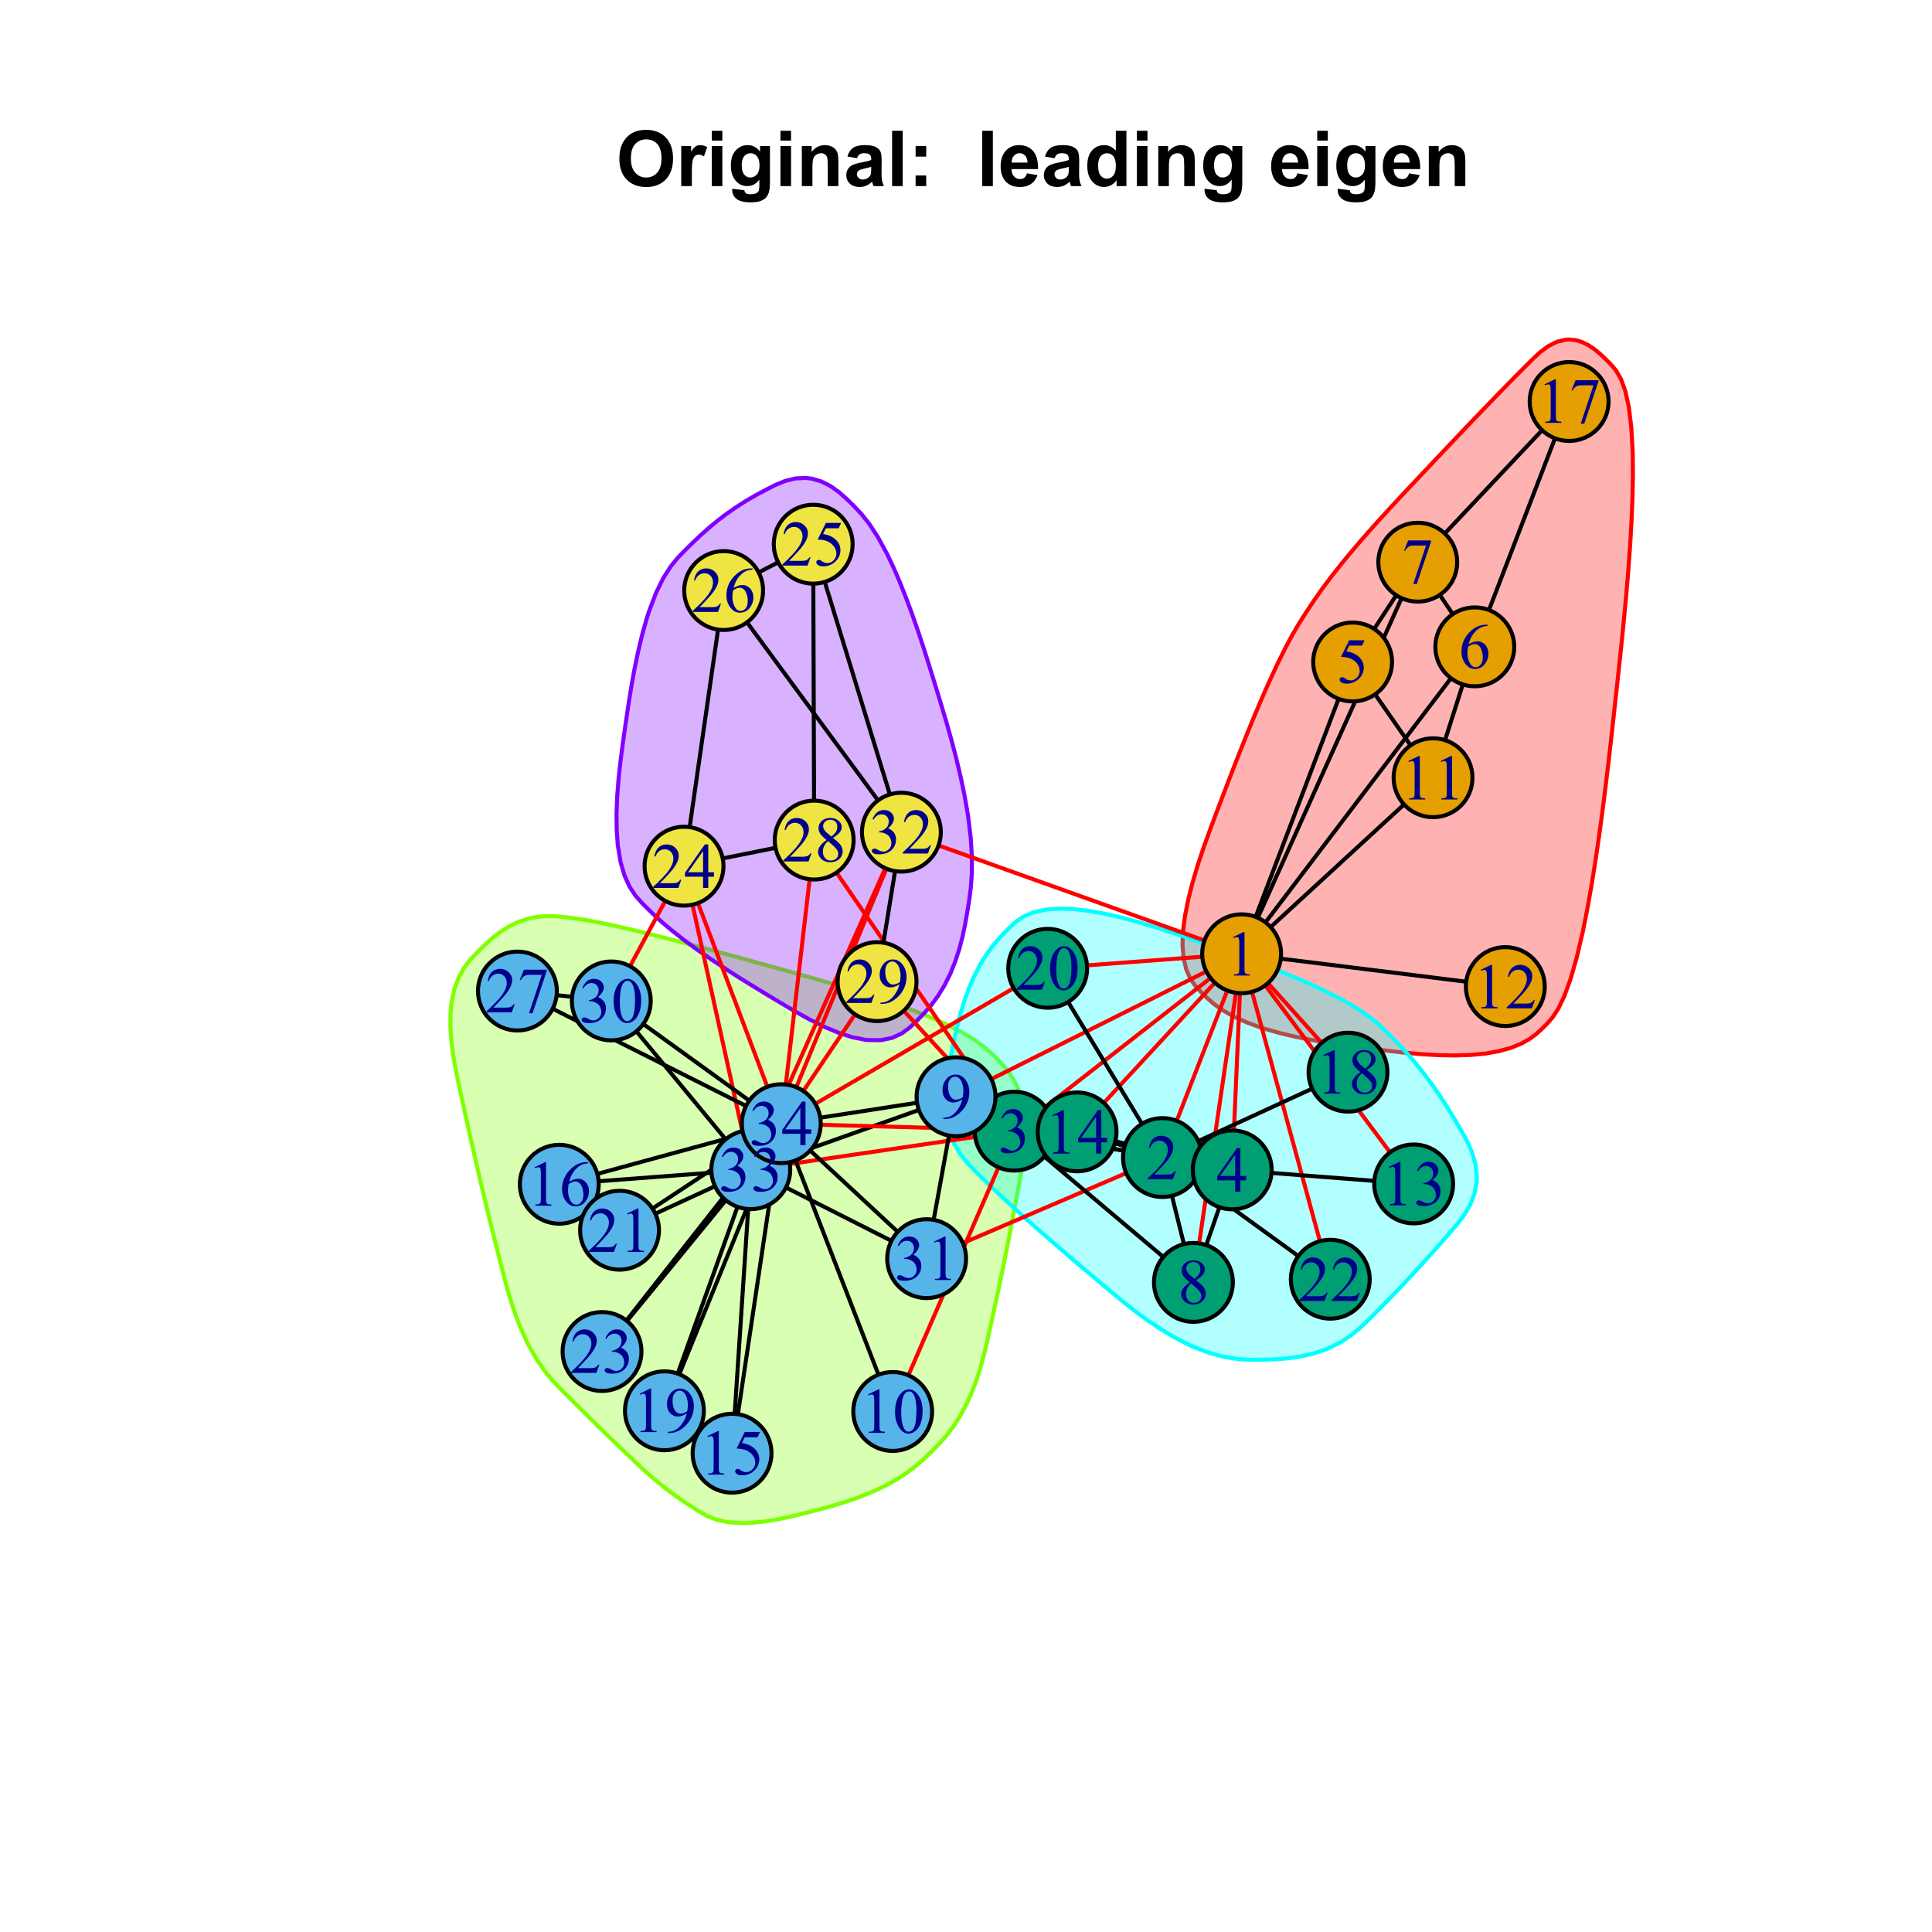 <?xml version="1.0" encoding="UTF-8"?>
<svg xmlns="http://www.w3.org/2000/svg" xmlns:xlink="http://www.w3.org/1999/xlink" width="360pt" height="360pt" viewBox="0 0 360 360" version="1.1">
<defs>
<g>
<symbol overflow="visible" id="glyph0-0">
<path style="stroke:none;" d="M 1.801 0 L 1.801 -9 L 9 -9 L 9 0 Z M 2.023 -0.227 L 8.773 -0.227 L 8.773 -8.773 L 2.023 -8.773 Z M 2.023 -0.227 "/>
</symbol>
<symbol overflow="visible" id="glyph0-1">
<path style="stroke:none;" d="M 0.625 -5.09 C 0.621 -6.137 0.777 -7.02 1.098 -7.734 C 1.328 -8.258 1.648 -8.727 2.055 -9.148 C 2.457 -9.562 2.902 -9.871 3.391 -10.074 C 4.027 -10.344 4.766 -10.48 5.609 -10.484 C 7.125 -10.48 8.344 -10.012 9.258 -9.07 C 10.168 -8.125 10.621 -6.812 10.625 -5.141 C 10.621 -3.473 10.168 -2.172 9.266 -1.234 C 8.359 -0.293 7.152 0.176 5.641 0.176 C 4.105 0.176 2.887 -0.289 1.98 -1.227 C 1.074 -2.156 0.621 -3.445 0.625 -5.09 Z M 2.77 -5.16 C 2.766 -3.992 3.035 -3.105 3.578 -2.504 C 4.113 -1.898 4.797 -1.598 5.633 -1.602 C 6.457 -1.598 7.137 -1.898 7.672 -2.496 C 8.203 -3.094 8.473 -3.988 8.473 -5.188 C 8.473 -6.367 8.211 -7.25 7.695 -7.832 C 7.172 -8.41 6.484 -8.699 5.633 -8.703 C 4.77 -8.699 4.078 -8.406 3.555 -7.82 C 3.027 -7.23 2.766 -6.344 2.77 -5.16 Z M 2.77 -5.16 "/>
</symbol>
<symbol overflow="visible" id="glyph0-2">
<path style="stroke:none;" d="M 2.926 0 L 0.949 0 L 0.949 -7.469 L 2.785 -7.469 L 2.785 -6.406 C 3.094 -6.902 3.375 -7.234 3.629 -7.395 C 3.879 -7.555 4.164 -7.633 4.484 -7.637 C 4.93 -7.633 5.363 -7.508 5.785 -7.262 L 5.176 -5.539 C 4.84 -5.75 4.531 -5.859 4.246 -5.863 C 3.969 -5.859 3.734 -5.781 3.543 -5.633 C 3.348 -5.477 3.195 -5.203 3.09 -4.809 C 2.977 -4.406 2.922 -3.57 2.926 -2.305 Z M 2.926 0 "/>
</symbol>
<symbol overflow="visible" id="glyph0-3">
<path style="stroke:none;" d="M 1.035 -8.48 L 1.035 -10.309 L 3.008 -10.309 L 3.008 -8.48 Z M 1.035 0 L 1.035 -7.469 L 3.008 -7.469 L 3.008 0 Z M 1.035 0 "/>
</symbol>
<symbol overflow="visible" id="glyph0-4">
<path style="stroke:none;" d="M 0.852 0.492 L 3.109 0.766 C 3.145 1.027 3.23 1.207 3.367 1.309 C 3.551 1.445 3.848 1.516 4.254 1.52 C 4.77 1.516 5.156 1.438 5.414 1.285 C 5.586 1.18 5.715 1.016 5.809 0.789 C 5.863 0.621 5.895 0.32 5.898 -0.121 L 5.898 -1.211 C 5.305 -0.402 4.559 0 3.664 0 C 2.656 0 1.863 -0.422 1.281 -1.273 C 0.816 -1.938 0.586 -2.773 0.59 -3.777 C 0.586 -5.023 0.887 -5.98 1.492 -6.645 C 2.094 -7.305 2.844 -7.633 3.742 -7.637 C 4.66 -7.633 5.422 -7.227 6.027 -6.418 L 6.027 -7.469 L 7.875 -7.469 L 7.875 -0.766 C 7.875 0.113 7.801 0.77 7.656 1.207 C 7.508 1.645 7.305 1.984 7.043 2.234 C 6.781 2.48 6.43 2.676 5.992 2.82 C 5.551 2.957 4.996 3.027 4.332 3.031 C 3.062 3.027 2.164 2.812 1.637 2.379 C 1.105 1.945 0.844 1.395 0.844 0.73 C 0.844 0.664 0.844 0.586 0.852 0.492 Z M 2.617 -3.887 C 2.613 -3.09 2.766 -2.512 3.074 -2.148 C 3.379 -1.777 3.758 -1.594 4.211 -1.598 C 4.691 -1.594 5.098 -1.781 5.434 -2.16 C 5.762 -2.535 5.93 -3.094 5.934 -3.84 C 5.93 -4.609 5.77 -5.184 5.453 -5.562 C 5.133 -5.934 4.73 -6.121 4.246 -6.125 C 3.77 -6.121 3.379 -5.938 3.074 -5.57 C 2.766 -5.199 2.613 -4.637 2.617 -3.887 Z M 2.617 -3.887 "/>
</symbol>
<symbol overflow="visible" id="glyph0-5">
<path style="stroke:none;" d="M 7.824 0 L 5.852 0 L 5.852 -3.812 C 5.848 -4.613 5.805 -5.133 5.723 -5.375 C 5.637 -5.609 5.5 -5.793 5.312 -5.926 C 5.121 -6.055 4.891 -6.121 4.625 -6.125 C 4.281 -6.121 3.977 -6.027 3.703 -5.844 C 3.43 -5.652 3.242 -5.406 3.145 -5.098 C 3.043 -4.785 2.992 -4.211 2.996 -3.383 L 2.996 0 L 1.02 0 L 1.02 -7.469 L 2.855 -7.469 L 2.855 -6.371 C 3.504 -7.211 4.324 -7.633 5.316 -7.637 C 5.746 -7.633 6.145 -7.555 6.508 -7.398 C 6.867 -7.238 7.141 -7.039 7.328 -6.797 C 7.512 -6.555 7.641 -6.277 7.715 -5.969 C 7.785 -5.656 7.82 -5.215 7.824 -4.641 Z M 7.824 0 "/>
</symbol>
<symbol overflow="visible" id="glyph0-6">
<path style="stroke:none;" d="M 2.512 -5.188 L 0.719 -5.512 C 0.918 -6.23 1.266 -6.766 1.758 -7.113 C 2.25 -7.461 2.98 -7.633 3.953 -7.637 C 4.832 -7.633 5.488 -7.531 5.918 -7.324 C 6.348 -7.113 6.648 -6.848 6.828 -6.527 C 7 -6.207 7.09 -5.617 7.094 -4.762 L 7.074 -2.453 C 7.07 -1.793 7.102 -1.309 7.168 -1 C 7.227 -0.688 7.348 -0.355 7.523 0 L 5.57 0 C 5.516 -0.129 5.453 -0.32 5.379 -0.582 C 5.344 -0.695 5.32 -0.773 5.309 -0.816 C 4.969 -0.484 4.605 -0.238 4.223 -0.078 C 3.836 0.086 3.426 0.164 2.996 0.168 C 2.223 0.164 1.617 -0.043 1.176 -0.457 C 0.73 -0.871 0.508 -1.398 0.512 -2.039 C 0.508 -2.461 0.609 -2.836 0.812 -3.168 C 1.012 -3.496 1.293 -3.75 1.66 -3.926 C 2.02 -4.102 2.547 -4.254 3.234 -4.387 C 4.156 -4.559 4.793 -4.719 5.152 -4.871 L 5.152 -5.07 C 5.148 -5.445 5.055 -5.719 4.871 -5.883 C 4.68 -6.043 4.328 -6.121 3.812 -6.125 C 3.457 -6.121 3.184 -6.055 2.988 -5.918 C 2.789 -5.777 2.629 -5.531 2.512 -5.188 Z M 5.152 -3.586 C 4.895 -3.5 4.496 -3.398 3.949 -3.285 C 3.402 -3.164 3.043 -3.047 2.875 -2.938 C 2.613 -2.75 2.484 -2.52 2.488 -2.242 C 2.484 -1.965 2.586 -1.727 2.797 -1.523 C 3 -1.32 3.266 -1.219 3.586 -1.223 C 3.941 -1.219 4.281 -1.336 4.605 -1.574 C 4.844 -1.75 5 -1.969 5.078 -2.23 C 5.125 -2.395 5.148 -2.715 5.152 -3.191 Z M 5.152 -3.586 "/>
</symbol>
<symbol overflow="visible" id="glyph0-7">
<path style="stroke:none;" d="M 1.035 0 L 1.035 -10.309 L 3.008 -10.309 L 3.008 0 Z M 1.035 0 "/>
</symbol>
<symbol overflow="visible" id="glyph0-8">
<path style="stroke:none;" d="M 1.414 -5.492 L 1.414 -7.469 L 3.391 -7.469 L 3.391 -5.492 Z M 1.414 0 L 1.414 -1.977 L 3.391 -1.977 L 3.391 0 Z M 1.414 0 "/>
</symbol>
<symbol overflow="visible" id="glyph0-9">
<path style="stroke:none;" d=""/>
</symbol>
<symbol overflow="visible" id="glyph0-10">
<path style="stroke:none;" d="M 5.359 -2.375 L 7.328 -2.047 C 7.07 -1.32 6.668 -0.773 6.125 -0.398 C 5.578 -0.023 4.898 0.164 4.078 0.168 C 2.777 0.164 1.816 -0.258 1.195 -1.105 C 0.703 -1.781 0.457 -2.637 0.457 -3.676 C 0.457 -4.91 0.777 -5.883 1.426 -6.586 C 2.07 -7.285 2.891 -7.633 3.883 -7.637 C 4.988 -7.633 5.863 -7.266 6.508 -6.535 C 7.148 -5.797 7.457 -4.676 7.434 -3.164 L 2.48 -3.164 C 2.492 -2.578 2.652 -2.121 2.961 -1.797 C 3.262 -1.469 3.641 -1.305 4.098 -1.309 C 4.402 -1.305 4.664 -1.391 4.879 -1.559 C 5.086 -1.727 5.246 -1.996 5.359 -2.375 Z M 5.469 -4.375 C 5.453 -4.941 5.309 -5.375 5.027 -5.676 C 4.746 -5.973 4.402 -6.121 4 -6.125 C 3.566 -6.121 3.211 -5.965 2.934 -5.652 C 2.648 -5.336 2.508 -4.91 2.516 -4.375 Z M 5.469 -4.375 "/>
</symbol>
<symbol overflow="visible" id="glyph0-11">
<path style="stroke:none;" d="M 7.883 0 L 6.047 0 L 6.047 -1.098 C 5.742 -0.668 5.379 -0.352 4.965 -0.145 C 4.547 0.062 4.129 0.164 3.711 0.168 C 2.852 0.164 2.117 -0.18 1.508 -0.867 C 0.891 -1.559 0.586 -2.523 0.59 -3.762 C 0.586 -5.027 0.883 -5.988 1.48 -6.648 C 2.074 -7.305 2.828 -7.633 3.742 -7.637 C 4.574 -7.633 5.297 -7.285 5.906 -6.594 L 5.906 -10.309 L 7.883 -10.309 Z M 2.609 -3.895 C 2.605 -3.094 2.715 -2.516 2.938 -2.164 C 3.254 -1.645 3.699 -1.387 4.273 -1.391 C 4.727 -1.387 5.113 -1.582 5.434 -1.969 C 5.75 -2.355 5.91 -2.934 5.914 -3.707 C 5.91 -4.562 5.758 -5.18 5.449 -5.559 C 5.137 -5.934 4.738 -6.121 4.262 -6.125 C 3.789 -6.121 3.398 -5.938 3.082 -5.566 C 2.766 -5.191 2.605 -4.633 2.609 -3.895 Z M 2.609 -3.895 "/>
</symbol>
<symbol overflow="visible" id="glyph1-0">
<path style="stroke:none;" d="M 1.664 0 L 1.664 -7.5 L 7.664 -7.5 L 7.664 0 Z M 1.852 -0.188 L 7.477 -0.188 L 7.477 -7.312 L 1.852 -7.312 Z M 1.852 -0.188 "/>
</symbol>
<symbol overflow="visible" id="glyph1-1">
<path style="stroke:none;" d="M 1.406 -7.164 L 3.34 -8.109 L 3.531 -8.109 L 3.531 -1.398 C 3.527 -0.953 3.547 -0.676 3.586 -0.57 C 3.625 -0.457 3.703 -0.375 3.82 -0.316 C 3.938 -0.254 4.176 -0.219 4.535 -0.219 L 4.535 0 L 1.547 0 L 1.547 -0.219 C 1.922 -0.219 2.164 -0.25 2.273 -0.312 C 2.383 -0.367 2.457 -0.445 2.5 -0.543 C 2.543 -0.637 2.566 -0.922 2.566 -1.398 L 2.566 -5.688 C 2.566 -6.262 2.547 -6.633 2.508 -6.805 C 2.48 -6.926 2.43 -7.02 2.359 -7.078 C 2.285 -7.133 2.199 -7.16 2.098 -7.164 C 1.953 -7.16 1.75 -7.102 1.492 -6.984 Z M 1.406 -7.164 "/>
</symbol>
<symbol overflow="visible" id="glyph1-2">
<path style="stroke:none;" d="M 5.5 -1.531 L 4.945 0 L 0.258 0 L 0.258 -0.219 C 1.637 -1.469 2.605 -2.496 3.172 -3.297 C 3.73 -4.09 4.012 -4.82 4.016 -5.484 C 4.012 -5.988 3.859 -6.402 3.551 -6.727 C 3.238 -7.047 2.867 -7.207 2.445 -7.211 C 2.051 -7.207 1.699 -7.094 1.391 -6.867 C 1.078 -6.641 0.852 -6.305 0.703 -5.867 L 0.484 -5.867 C 0.582 -6.586 0.832 -7.141 1.238 -7.527 C 1.637 -7.914 2.145 -8.109 2.754 -8.109 C 3.395 -8.109 3.93 -7.902 4.367 -7.488 C 4.797 -7.074 5.016 -6.586 5.016 -6.023 C 5.016 -5.621 4.922 -5.219 4.734 -4.816 C 4.445 -4.184 3.977 -3.512 3.328 -2.805 C 2.352 -1.738 1.742 -1.098 1.508 -0.883 L 3.578 -0.883 C 3.996 -0.879 4.293 -0.895 4.465 -0.93 C 4.637 -0.957 4.789 -1.02 4.926 -1.121 C 5.062 -1.215 5.184 -1.352 5.285 -1.531 Z M 5.5 -1.531 "/>
</symbol>
<symbol overflow="visible" id="glyph1-3">
<path style="stroke:none;" d="M 0.609 -6.434 C 0.836 -6.965 1.121 -7.375 1.465 -7.672 C 1.809 -7.961 2.238 -8.109 2.758 -8.109 C 3.395 -8.109 3.883 -7.902 4.227 -7.488 C 4.477 -7.176 4.605 -6.844 4.609 -6.5 C 4.605 -5.918 4.242 -5.32 3.523 -4.703 C 4.008 -4.512 4.379 -4.238 4.629 -3.883 C 4.879 -3.527 5.004 -3.109 5.004 -2.633 C 5.004 -1.941 4.785 -1.348 4.348 -0.844 C 3.777 -0.188 2.949 0.141 1.867 0.141 C 1.332 0.141 0.969 0.074 0.773 -0.059 C 0.578 -0.191 0.48 -0.332 0.484 -0.484 C 0.48 -0.598 0.527 -0.699 0.621 -0.785 C 0.715 -0.871 0.824 -0.914 0.953 -0.914 C 1.051 -0.914 1.152 -0.898 1.254 -0.867 C 1.316 -0.844 1.465 -0.77 1.703 -0.652 C 1.934 -0.527 2.098 -0.457 2.191 -0.434 C 2.332 -0.387 2.484 -0.363 2.656 -0.367 C 3.047 -0.363 3.395 -0.52 3.691 -0.832 C 3.988 -1.141 4.137 -1.504 4.137 -1.93 C 4.137 -2.234 4.066 -2.535 3.93 -2.828 C 3.828 -3.043 3.719 -3.211 3.598 -3.328 C 3.426 -3.484 3.195 -3.625 2.906 -3.754 C 2.613 -3.879 2.312 -3.941 2.008 -3.945 L 1.82 -3.945 L 1.82 -4.117 C 2.129 -4.156 2.438 -4.27 2.75 -4.453 C 3.059 -4.633 3.285 -4.852 3.43 -5.113 C 3.566 -5.367 3.637 -5.652 3.641 -5.965 C 3.637 -6.367 3.512 -6.691 3.262 -6.941 C 3.008 -7.188 2.695 -7.312 2.32 -7.312 C 1.715 -7.312 1.207 -6.988 0.805 -6.34 Z M 0.609 -6.434 "/>
</symbol>
<symbol overflow="visible" id="glyph1-4">
<path style="stroke:none;" d="M 5.586 -2.93 L 5.586 -2.098 L 4.516 -2.098 L 4.516 0 L 3.551 0 L 3.551 -2.098 L 0.188 -2.098 L 0.188 -2.848 L 3.875 -8.109 L 4.516 -8.109 L 4.516 -2.93 Z M 3.551 -2.93 L 3.551 -6.875 L 0.762 -2.93 Z M 3.551 -2.93 "/>
</symbol>
<symbol overflow="visible" id="glyph1-5">
<path style="stroke:none;" d="M 5.211 -7.945 L 4.75 -6.949 L 2.359 -6.949 L 1.84 -5.883 C 2.871 -5.73 3.691 -5.344 4.301 -4.727 C 4.816 -4.191 5.074 -3.566 5.078 -2.852 C 5.074 -2.434 4.988 -2.047 4.824 -1.691 C 4.652 -1.336 4.441 -1.035 4.184 -0.785 C 3.926 -0.535 3.637 -0.332 3.32 -0.18 C 2.871 0.035 2.41 0.141 1.938 0.141 C 1.461 0.141 1.113 0.062 0.898 -0.102 C 0.68 -0.258 0.574 -0.438 0.574 -0.641 C 0.574 -0.746 0.617 -0.844 0.707 -0.93 C 0.797 -1.012 0.91 -1.055 1.047 -1.055 C 1.148 -1.055 1.238 -1.039 1.316 -1.008 C 1.391 -0.977 1.52 -0.895 1.703 -0.766 C 1.996 -0.559 2.293 -0.457 2.594 -0.461 C 3.051 -0.457 3.453 -0.629 3.801 -0.98 C 4.145 -1.324 4.316 -1.746 4.32 -2.242 C 4.316 -2.723 4.164 -3.172 3.855 -3.586 C 3.543 -4 3.117 -4.32 2.578 -4.555 C 2.148 -4.727 1.566 -4.828 0.836 -4.859 L 2.359 -7.945 Z M 5.211 -7.945 "/>
</symbol>
<symbol overflow="visible" id="glyph1-6">
<path style="stroke:none;" d="M 5.379 -8.109 L 5.379 -7.891 C 4.863 -7.84 4.441 -7.738 4.113 -7.582 C 3.785 -7.426 3.461 -7.191 3.148 -6.879 C 2.828 -6.562 2.566 -6.207 2.359 -5.82 C 2.148 -5.43 1.973 -4.969 1.836 -4.438 C 2.395 -4.82 2.961 -5.016 3.527 -5.016 C 4.07 -5.016 4.539 -4.797 4.941 -4.359 C 5.336 -3.922 5.535 -3.359 5.539 -2.672 C 5.535 -2.008 5.336 -1.402 4.934 -0.855 C 4.449 -0.191 3.809 0.141 3.012 0.141 C 2.465 0.141 2.004 -0.039 1.629 -0.398 C 0.887 -1.094 0.516 -2 0.516 -3.117 C 0.516 -3.828 0.656 -4.504 0.941 -5.145 C 1.227 -5.785 1.633 -6.352 2.164 -6.848 C 2.691 -7.344 3.199 -7.68 3.688 -7.852 C 4.168 -8.023 4.621 -8.109 5.039 -8.109 Z M 1.734 -4.008 C 1.664 -3.48 1.629 -3.055 1.629 -2.73 C 1.629 -2.355 1.695 -1.945 1.836 -1.508 C 1.973 -1.066 2.18 -0.719 2.453 -0.461 C 2.652 -0.277 2.895 -0.188 3.18 -0.188 C 3.52 -0.188 3.824 -0.348 4.09 -0.668 C 4.355 -0.988 4.488 -1.445 4.492 -2.039 C 4.488 -2.703 4.355 -3.281 4.094 -3.773 C 3.824 -4.262 3.449 -4.504 2.965 -4.508 C 2.816 -4.504 2.656 -4.473 2.488 -4.414 C 2.316 -4.348 2.066 -4.215 1.734 -4.008 Z M 1.734 -4.008 "/>
</symbol>
<symbol overflow="visible" id="glyph1-7">
<path style="stroke:none;" d="M 1.207 -7.945 L 5.469 -7.945 L 5.469 -7.723 L 2.82 0.164 L 2.164 0.164 L 4.535 -6.992 L 2.352 -6.992 C 1.906 -6.988 1.594 -6.938 1.406 -6.832 C 1.078 -6.652 0.812 -6.375 0.617 -6 L 0.445 -6.062 Z M 1.207 -7.945 "/>
</symbol>
<symbol overflow="visible" id="glyph1-8">
<path style="stroke:none;" d="M 2.305 -4 C 1.672 -4.512 1.266 -4.926 1.086 -5.242 C 0.898 -5.551 0.809 -5.875 0.812 -6.219 C 0.809 -6.73 1.008 -7.176 1.41 -7.551 C 1.805 -7.922 2.336 -8.109 3 -8.109 C 3.641 -8.109 4.156 -7.934 4.547 -7.586 C 4.938 -7.238 5.133 -6.844 5.133 -6.398 C 5.133 -6.102 5.027 -5.797 4.816 -5.488 C 4.605 -5.18 4.164 -4.816 3.5 -4.398 C 4.184 -3.863 4.641 -3.445 4.863 -3.148 C 5.16 -2.742 5.309 -2.324 5.309 -1.887 C 5.309 -1.324 5.094 -0.844 4.668 -0.453 C 4.242 -0.055 3.684 0.141 2.992 0.141 C 2.238 0.141 1.652 -0.094 1.23 -0.57 C 0.895 -0.945 0.727 -1.359 0.727 -1.812 C 0.727 -2.156 0.844 -2.504 1.082 -2.855 C 1.316 -3.199 1.723 -3.582 2.305 -4 Z M 3.223 -4.629 C 3.691 -5.051 3.988 -5.383 4.113 -5.625 C 4.238 -5.867 4.301 -6.145 4.301 -6.457 C 4.301 -6.863 4.184 -7.184 3.953 -7.418 C 3.723 -7.652 3.41 -7.77 3.012 -7.77 C 2.613 -7.77 2.289 -7.652 2.039 -7.422 C 1.789 -7.191 1.664 -6.922 1.664 -6.617 C 1.664 -6.41 1.715 -6.207 1.82 -6.008 C 1.922 -5.801 2.07 -5.609 2.262 -5.426 Z M 2.578 -3.781 C 2.254 -3.5 2.012 -3.203 1.859 -2.883 C 1.699 -2.562 1.621 -2.215 1.625 -1.84 C 1.621 -1.336 1.758 -0.93 2.035 -0.629 C 2.309 -0.324 2.66 -0.176 3.086 -0.176 C 3.504 -0.176 3.844 -0.293 4.102 -0.531 C 4.355 -0.77 4.48 -1.059 4.484 -1.398 C 4.48 -1.676 4.406 -1.93 4.258 -2.156 C 3.98 -2.57 3.422 -3.109 2.578 -3.781 Z M 2.578 -3.781 "/>
</symbol>
<symbol overflow="visible" id="glyph1-9">
<path style="stroke:none;" d="M 0.633 0.164 L 0.633 -0.055 C 1.141 -0.055 1.613 -0.172 2.051 -0.406 C 2.488 -0.633 2.91 -1.035 3.316 -1.605 C 3.723 -2.176 4.008 -2.801 4.172 -3.484 C 3.555 -3.09 3 -2.895 2.508 -2.895 C 1.949 -2.895 1.469 -3.109 1.074 -3.539 C 0.672 -3.969 0.473 -4.543 0.477 -5.262 C 0.473 -5.957 0.672 -6.574 1.07 -7.117 C 1.551 -7.777 2.18 -8.109 2.953 -8.109 C 3.602 -8.109 4.16 -7.84 4.629 -7.301 C 5.199 -6.629 5.484 -5.805 5.484 -4.828 C 5.484 -3.945 5.266 -3.121 4.832 -2.355 C 4.398 -1.59 3.797 -0.957 3.023 -0.457 C 2.391 -0.043 1.703 0.164 0.969 0.164 Z M 4.266 -3.922 C 4.336 -4.422 4.371 -4.828 4.371 -5.141 C 4.371 -5.516 4.305 -5.926 4.176 -6.363 C 4.047 -6.801 3.863 -7.137 3.629 -7.375 C 3.387 -7.605 3.121 -7.723 2.824 -7.727 C 2.477 -7.723 2.172 -7.566 1.91 -7.258 C 1.645 -6.941 1.512 -6.477 1.516 -5.867 C 1.512 -5.039 1.688 -4.395 2.039 -3.93 C 2.293 -3.594 2.605 -3.426 2.977 -3.43 C 3.156 -3.426 3.367 -3.469 3.613 -3.559 C 3.859 -3.641 4.078 -3.762 4.266 -3.922 Z M 4.266 -3.922 "/>
</symbol>
<symbol overflow="visible" id="glyph1-10">
<path style="stroke:none;" d="M 0.434 -3.926 C 0.434 -4.832 0.57 -5.609 0.844 -6.266 C 1.117 -6.918 1.48 -7.406 1.934 -7.727 C 2.285 -7.98 2.648 -8.109 3.023 -8.109 C 3.633 -8.109 4.18 -7.797 4.664 -7.18 C 5.266 -6.406 5.566 -5.363 5.57 -4.047 C 5.566 -3.121 5.434 -2.34 5.172 -1.699 C 4.902 -1.055 4.562 -0.586 4.156 -0.297 C 3.742 -0.004 3.348 0.141 2.965 0.141 C 2.207 0.141 1.574 -0.305 1.07 -1.203 C 0.645 -1.953 0.434 -2.863 0.434 -3.926 Z M 1.582 -3.781 C 1.582 -2.684 1.715 -1.793 1.984 -1.102 C 2.207 -0.516 2.539 -0.223 2.984 -0.227 C 3.188 -0.223 3.406 -0.316 3.637 -0.512 C 3.859 -0.699 4.031 -1.02 4.156 -1.465 C 4.328 -2.137 4.418 -3.082 4.422 -4.305 C 4.418 -5.207 4.324 -5.965 4.141 -6.574 C 3.996 -7.023 3.816 -7.34 3.598 -7.531 C 3.438 -7.656 3.242 -7.723 3.016 -7.723 C 2.746 -7.723 2.512 -7.602 2.309 -7.367 C 2.027 -7.039 1.836 -6.531 1.734 -5.836 C 1.633 -5.141 1.582 -4.453 1.582 -3.781 Z M 1.582 -3.781 "/>
</symbol>
</g>
</defs>
<g id="surface136">
<rect x="0" y="0" width="360" height="360" style="fill:rgb(100%,100%,100%);fill-opacity:1;stroke:none;"/>
<g style="fill:rgb(0%,0%,0%);fill-opacity:1;">
  <use xlink:href="#glyph0-1" x="114.789" y="34.676"/>
  <use xlink:href="#glyph0-2" x="125.99" y="34.676"/>
  <use xlink:href="#glyph0-3" x="131.594" y="34.676"/>
  <use xlink:href="#glyph0-4" x="135.595" y="34.676"/>
  <use xlink:href="#glyph0-3" x="144.391" y="34.676"/>
  <use xlink:href="#glyph0-5" x="148.391" y="34.676"/>
  <use xlink:href="#glyph0-6" x="157.188" y="34.676"/>
  <use xlink:href="#glyph0-7" x="165.196" y="34.676"/>
  <use xlink:href="#glyph0-8" x="169.197" y="34.676"/>
  <use xlink:href="#glyph0-9" x="173.992" y="34.676"/>
  <use xlink:href="#glyph0-9" x="177.993" y="34.676"/>
  <use xlink:href="#glyph0-7" x="181.994" y="34.676"/>
  <use xlink:href="#glyph0-10" x="185.995" y="34.676"/>
  <use xlink:href="#glyph0-6" x="194.003" y="34.676"/>
  <use xlink:href="#glyph0-11" x="202.012" y="34.676"/>
  <use xlink:href="#glyph0-3" x="210.808" y="34.676"/>
  <use xlink:href="#glyph0-5" x="214.809" y="34.676"/>
  <use xlink:href="#glyph0-4" x="223.605" y="34.676"/>
  <use xlink:href="#glyph0-9" x="232.401" y="34.676"/>
  <use xlink:href="#glyph0-10" x="236.402" y="34.676"/>
  <use xlink:href="#glyph0-3" x="244.41" y="34.676"/>
  <use xlink:href="#glyph0-4" x="248.411" y="34.676"/>
  <use xlink:href="#glyph0-10" x="257.207" y="34.676"/>
  <use xlink:href="#glyph0-5" x="265.216" y="34.676"/>
</g>
<path style="fill-rule:nonzero;fill:rgb(100%,0%,0%);fill-opacity:0.302;stroke-width:0.75;stroke-linecap:round;stroke-linejoin:round;stroke:rgb(100%,0%,0%);stroke-opacity:1;stroke-miterlimit:10;" d="M 276.82 196.309 L 274.059 196.574 L 271.055 196.672 L 267.875 196.609 L 264.586 196.41 L 261.27 196.105 L 257.965 195.727 L 254.676 195.32 L 251.379 194.891 L 248.059 194.414 L 244.762 193.859 L 241.547 193.223 L 238.492 192.504 L 235.672 191.703 L 235.039 191.504 L 232.289 190.504 L 229.922 189.434 L 227.945 188.32 L 226.344 187.195 L 225.047 186.078 L 223.918 184.977 L 222.84 183.828 L 221.859 182.457 L 221.07 180.73 L 220.543 178.574 L 220.34 175.973 L 220.441 173.484 L 220.797 170.719 L 221.391 167.707 L 222.199 164.504 L 223.191 161.176 L 224.324 157.789 L 225.551 154.395 L 226.82 151.02 L 228.105 147.648 L 229.406 144.25 L 230.738 140.836 L 232.09 137.438 L 233.445 134.121 L 234.777 130.949 L 236.07 127.98 L 236.434 127.172 L 238.031 123.719 L 239.5 120.754 L 240.816 118.297 L 241.984 116.301 L 243.027 114.648 L 244.031 113.109 L 245.125 111.484 L 246.406 109.668 L 247.926 107.633 L 249.684 105.395 L 251.199 103.543 L 253.039 101.367 L 255 99.117 L 257.039 96.836 L 259.105 94.578 L 261.156 92.367 L 263.184 90.215 L 265.199 88.074 L 267.246 85.898 L 269.336 83.691 L 271.434 81.48 L 273.496 79.312 L 275.48 77.238 L 276.246 76.445 L 278.629 73.973 L 280.738 71.805 L 282.555 69.957 L 284.105 68.398 L 285.512 66.992 L 286.953 65.652 L 288.492 64.5 L 290.137 63.676 L 291.836 63.281 L 292.383 63.258 L 293.598 63.379 L 294.801 63.742 L 295.969 64.312 L 297.09 65.062 L 298.152 65.945 L 299.168 66.906 L 300.16 67.898 L 301.129 69.047 L 302.039 70.625 L 302.844 72.836 L 303.5 75.801 L 303.965 79.586 L 304.227 84.188 L 304.242 84.887 L 304.27 88.555 L 304.195 92.566 L 304.023 96.883 L 303.762 101.449 L 303.418 106.207 L 303.004 111.102 L 302.535 116.074 L 302.027 121.078 L 301.492 126.086 L 300.945 131.082 L 300.395 136.086 L 299.828 141.094 L 299.234 146.078 L 298.613 151.004 L 297.961 155.809 L 297.281 160.438 L 296.578 164.832 L 295.855 168.938 L 295.117 172.711 L 294.895 173.762 L 293.77 178.531 L 292.637 182.461 L 291.512 185.551 L 290.414 187.859 L 289.355 189.5 L 288.336 190.688 L 287.328 191.695 L 286.242 192.684 L 284.953 193.633 L 283.383 194.504 L 281.496 195.262 L 279.277 195.875 Z M 276.82 196.309 "/>
<path style="fill-rule:nonzero;fill:rgb(50.196%,100%,0%);fill-opacity:0.302;stroke-width:0.75;stroke-linecap:round;stroke-linejoin:round;stroke:rgb(50.196%,100%,0%);stroke-opacity:1;stroke-miterlimit:10;" d="M 138.262 283.809 L 135.609 283.629 L 133.398 283.137 L 131.629 282.418 L 130.184 281.578 L 128.785 280.695 L 127.297 279.715 L 125.715 278.602 L 124.086 277.379 L 123.91 277.242 L 122.332 275.969 L 120.824 274.672 L 119.434 273.414 L 118.156 272.211 L 116.895 271.008 L 115.512 269.688 L 113.973 268.207 L 112.305 266.586 L 111.852 266.141 L 110.305 264.625 L 108.75 263.086 L 107.234 261.582 L 105.789 260.141 L 104.395 258.746 L 102.988 257.266 L 101.543 255.527 L 100.098 253.449 L 98.699 251.047 L 98.203 250.074 L 97.16 247.801 L 96.207 245.387 L 95.355 242.898 L 94.602 240.402 L 93.938 237.941 L 93.312 235.52 L 92.684 233.039 L 92.016 230.398 L 91.312 227.562 L 90.582 224.547 L 89.832 221.41 L 89.535 220.156 L 88.816 217.051 L 88.105 213.945 L 87.422 210.898 L 86.773 207.965 L 86.16 205.164 L 85.57 202.457 L 85.004 199.754 L 84.5 197.016 L 84.129 194.266 L 83.93 191.559 L 83.938 188.977 L 84.121 186.941 L 84.652 184.363 L 85.477 182.125 L 86.531 180.25 L 87.742 178.699 L 89.02 177.363 L 90.332 176.074 L 91.727 174.812 L 93.25 173.637 L 94.883 172.609 L 96.594 171.785 L 96.715 171.734 L 98.547 171.141 L 100.379 170.801 L 102.156 170.695 L 103.84 170.762 L 105.457 170.922 L 107.199 171.129 L 109.438 171.48 L 112.395 172.051 L 116.141 172.871 L 118.898 173.523 L 121.941 174.273 L 125.242 175.109 L 128.75 176.023 L 132.398 176.996 L 136.121 178.008 L 139.867 179.035 L 143.598 180.066 L 147.312 181.098 L 151.035 182.141 L 154.77 183.215 L 158.484 184.324 L 162.129 185.469 L 165.637 186.633 L 168.938 187.809 L 171.98 188.977 L 172.852 189.332 L 176.422 190.906 L 179.379 192.418 L 181.711 193.84 L 183.484 195.156 L 184.844 196.375 L 186.027 197.555 L 187.184 198.801 L 188.277 200.219 L 189.25 201.863 L 190.055 203.738 L 190.645 205.824 L 190.688 206.02 L 191.023 208.344 L 191.117 210.809 L 191 213.336 L 190.707 215.863 L 190.301 218.34 L 189.855 220.793 L 189.395 223.32 L 188.898 225.992 L 188.363 228.801 L 187.797 231.703 L 187.273 234.352 L 186.676 237.277 L 186.078 240.137 L 185.5 242.859 L 184.941 245.414 L 184.414 247.812 L 183.895 250.145 L 183.328 252.512 L 182.668 254.93 L 181.887 257.348 L 180.977 259.699 L 180.148 261.539 L 178.887 263.883 L 177.531 265.965 L 176.133 267.762 L 174.742 269.293 L 173.375 270.676 L 171.941 272.055 L 170.277 273.469 L 168.312 274.891 L 166.043 276.266 L 164.719 276.969 L 162.352 278.066 L 159.848 279.062 L 157.277 279.938 L 154.719 280.703 L 152.211 281.379 L 149.723 282.02 L 147.207 282.629 L 144.664 283.156 L 142.152 283.547 L 139.762 283.766 Z M 138.262 283.809 "/>
<path style="fill-rule:nonzero;fill:rgb(0%,100%,100%);fill-opacity:0.302;stroke-width:0.75;stroke-linecap:round;stroke-linejoin:round;stroke:rgb(0%,100%,100%);stroke-opacity:1;stroke-miterlimit:10;" d="M 221.535 250.578 L 218.98 249.27 L 216.387 247.727 L 213.809 246 L 211.281 244.137 L 208.844 242.203 L 206.48 240.242 L 204.152 238.273 L 201.793 236.281 L 199.406 234.25 L 197.02 232.199 L 194.676 230.172 L 192.438 228.211 L 190.977 226.914 L 188.453 224.641 L 186.25 222.605 L 184.391 220.844 L 182.844 219.332 L 181.484 217.977 L 180.164 216.598 L 178.918 215.016 L 177.832 213.145 L 176.98 210.977 L 176.52 209.105 L 176.223 206.723 L 176.184 204.195 L 176.375 201.602 L 176.742 199.016 L 177.227 196.477 L 177.746 193.961 L 178.316 191.406 L 178.988 188.812 L 179.789 186.227 L 180.715 183.738 L 181.43 182.102 L 182.453 180.082 L 183.547 178.254 L 184.68 176.637 L 185.828 175.23 L 186.965 174 L 188.086 172.867 L 189.273 171.777 L 190.723 170.789 L 192.566 170.004 L 194.879 169.488 L 197.664 169.305 L 199.629 169.367 L 202.445 169.664 L 205.516 170.191 L 208.781 170.922 L 212.18 171.832 L 215.645 172.875 L 219.117 174.008 L 222.57 175.191 L 226.02 176.387 L 229.484 177.605 L 232.957 178.863 L 236.387 180.156 L 239.711 181.477 L 242.859 182.801 L 245.773 184.113 L 246.777 184.59 L 250.27 186.379 L 253.137 188.07 L 255.387 189.629 L 257.09 191.043 L 258.449 192.352 L 259.742 193.656 L 261.094 195.062 L 262.512 196.629 L 263.969 198.348 L 265.43 200.195 L 265.617 200.438 L 267.121 202.496 L 268.555 204.598 L 269.883 206.672 L 271.098 208.668 L 272.234 210.602 L 273.328 212.562 L 274.258 214.629 L 274.91 216.797 L 275.184 219.008 L 275.148 220.281 L 274.738 222.453 L 273.922 224.531 L 272.781 226.457 L 271.43 228.227 L 269.988 229.891 L 268.512 231.574 L 266.938 233.352 L 265.27 235.203 L 263.547 237.086 L 262.664 238.035 L 260.918 239.895 L 259.223 241.66 L 257.633 243.289 L 256.16 244.777 L 254.758 246.176 L 253.285 247.566 L 251.605 248.922 L 249.668 250.172 L 247.492 251.246 L 246.723 251.555 L 244.523 252.266 L 242.227 252.781 L 239.902 253.105 L 237.621 253.277 L 235.402 253.352 L 233.176 253.379 L 230.797 253.258 L 228.18 252.855 L 225.332 252.094 L 222.309 250.93 Z M 221.535 250.578 "/>
<path style="fill-rule:nonzero;fill:rgb(50.196%,0%,100%);fill-opacity:0.302;stroke-width:0.75;stroke-linecap:round;stroke-linejoin:round;stroke:rgb(50.196%,0%,100%);stroke-opacity:1;stroke-miterlimit:10;" d="M 161.16 193.742 L 158.801 193.266 L 156.277 192.453 L 153.645 191.352 L 150.977 190.027 L 148.32 188.555 L 145.699 187.008 L 143.082 185.441 L 140.434 183.832 L 137.766 182.176 L 135.121 180.488 L 132.57 178.797 L 130.176 177.145 L 129.73 176.828 L 127.367 175.09 L 125.289 173.457 L 123.504 171.961 L 122.008 170.605 L 120.73 169.371 L 119.551 168.188 L 118.398 166.875 L 117.32 165.246 L 116.383 163.188 L 115.641 160.648 L 115.137 157.648 L 115.117 157.484 L 114.914 154.688 L 114.879 151.641 L 115.004 148.406 L 115.266 145.062 L 115.641 141.672 L 116.086 138.289 L 116.566 134.926 L 117.062 131.555 L 117.602 128.164 L 118.207 124.789 L 118.887 121.484 L 119.641 118.332 L 120.465 115.395 L 120.926 113.957 L 122.207 110.562 L 123.566 107.773 L 124.949 105.582 L 126.316 103.906 L 127.652 102.531 L 129.016 101.184 L 130.477 99.801 L 132.059 98.391 L 133.738 97 L 135.055 95.988 L 137.059 94.574 L 139.035 93.312 L 140.922 92.223 L 142.695 91.277 L 144.426 90.398 L 146.246 89.637 L 148.18 89.152 L 150.176 89.055 L 151.316 89.199 L 153.066 89.719 L 154.746 90.57 L 156.316 91.684 L 157.762 92.961 L 159.125 94.305 L 160.508 95.766 L 161.996 97.641 L 163.605 100.117 L 165.309 103.25 L 166.41 105.562 L 167.602 108.305 L 168.793 111.293 L 169.973 114.465 L 171.117 117.758 L 172.223 121.109 L 173.281 124.465 L 174.312 127.801 L 175.328 131.141 L 176.336 134.52 L 177.305 137.961 L 178.215 141.434 L 179.031 144.883 L 179.734 148.258 L 180.297 151.496 L 180.422 152.309 L 180.883 156.148 L 181.098 159.637 L 181.09 162.727 L 180.898 165.418 L 180.586 167.793 L 180.227 170.027 L 179.824 172.285 L 179.336 174.594 L 178.727 176.918 L 177.98 179.195 L 177.109 181.367 L 177.043 181.508 L 175.945 183.691 L 174.734 185.652 L 173.457 187.371 L 172.16 188.852 L 170.871 190.172 L 169.559 191.434 L 168.051 192.555 L 166.227 193.395 L 164.055 193.828 L 161.539 193.789 Z M 161.16 193.742 "/>
<path style="fill:none;stroke-width:0.75;stroke-linecap:round;stroke-linejoin:round;stroke:rgb(100%,0%,0%);stroke-opacity:1;stroke-miterlimit:10;" d="M 228.699 184.57 L 219.266 208.844 "/>
<path style="fill:none;stroke-width:0.75;stroke-linecap:round;stroke-linejoin:round;stroke:rgb(100%,0%,0%);stroke-opacity:1;stroke-miterlimit:10;" d="M 225.566 182.242 L 194.773 206.258 "/>
<path style="fill:none;stroke-width:0.75;stroke-linecap:round;stroke-linejoin:round;stroke:rgb(100%,0%,0%);stroke-opacity:1;stroke-miterlimit:10;" d="M 231.043 185.062 L 229.926 210.652 "/>
<path style="fill:none;stroke-width:0.75;stroke-linecap:round;stroke-linejoin:round;stroke:rgb(0%,0%,0%);stroke-opacity:1;stroke-miterlimit:10;" d="M 233.973 170.852 L 249.43 130.219 "/>
<path style="fill:none;stroke-width:0.75;stroke-linecap:round;stroke-linejoin:round;stroke:rgb(0%,0%,0%);stroke-opacity:1;stroke-miterlimit:10;" d="M 235.809 171.871 L 270.359 126.383 "/>
<path style="fill:none;stroke-width:0.75;stroke-linecap:round;stroke-linejoin:round;stroke:rgb(0%,0%,0%);stroke-opacity:1;stroke-miterlimit:10;" d="M 234.375 171.02 L 261.164 111.461 "/>
<path style="fill:none;stroke-width:0.75;stroke-linecap:round;stroke-linejoin:round;stroke:rgb(100%,0%,0%);stroke-opacity:1;stroke-miterlimit:10;" d="M 230.297 184.992 L 223.445 231.684 "/>
<path style="fill:none;stroke-width:0.75;stroke-linecap:round;stroke-linejoin:round;stroke:rgb(100%,0%,0%);stroke-opacity:1;stroke-miterlimit:10;" d="M 224.789 181.012 L 184.715 201.074 "/>
<path style="fill:none;stroke-width:0.75;stroke-linecap:round;stroke-linejoin:round;stroke:rgb(0%,0%,0%);stroke-opacity:1;stroke-miterlimit:10;" d="M 236.77 172.746 L 261.617 149.898 "/>
<path style="fill:none;stroke-width:0.75;stroke-linecap:round;stroke-linejoin:round;stroke:rgb(0%,0%,0%);stroke-opacity:1;stroke-miterlimit:10;" d="M 238.656 178.629 L 273.207 182.926 "/>
<path style="fill:none;stroke-width:0.75;stroke-linecap:round;stroke-linejoin:round;stroke:rgb(100%,0%,0%);stroke-opacity:1;stroke-miterlimit:10;" d="M 235.762 183.609 L 259.016 214.719 "/>
<path style="fill:none;stroke-width:0.75;stroke-linecap:round;stroke-linejoin:round;stroke:rgb(100%,0%,0%);stroke-opacity:1;stroke-miterlimit:10;" d="M 226.375 183.117 L 205.688 205.508 "/>
<path style="fill:none;stroke-width:0.75;stroke-linecap:round;stroke-linejoin:round;stroke:rgb(100%,0%,0%);stroke-opacity:1;stroke-miterlimit:10;" d="M 236.273 183.188 L 246.27 194.316 "/>
<path style="fill:none;stroke-width:0.75;stroke-linecap:round;stroke-linejoin:round;stroke:rgb(100%,0%,0%);stroke-opacity:1;stroke-miterlimit:10;" d="M 224.035 178.27 L 202.551 179.883 "/>
<path style="fill:none;stroke-width:0.75;stroke-linecap:round;stroke-linejoin:round;stroke:rgb(100%,0%,0%);stroke-opacity:1;stroke-miterlimit:10;" d="M 233.293 184.812 L 245.945 231.273 "/>
<path style="fill:none;stroke-width:0.75;stroke-linecap:round;stroke-linejoin:round;stroke:rgb(100%,0%,0%);stroke-opacity:1;stroke-miterlimit:10;" d="M 224.441 175.25 L 174.883 157.535 "/>
<path style="fill:none;stroke-width:0.75;stroke-linecap:round;stroke-linejoin:round;stroke:rgb(0%,0%,0%);stroke-opacity:1;stroke-miterlimit:10;" d="M 209.371 214.406 L 196.215 212.066 "/>
<path style="fill:none;stroke-width:0.75;stroke-linecap:round;stroke-linejoin:round;stroke:rgb(0%,0%,0%);stroke-opacity:1;stroke-miterlimit:10;" d="M 223.84 216.973 L 222.371 216.711 "/>
<path style="fill:none;stroke-width:0.75;stroke-linecap:round;stroke-linejoin:round;stroke:rgb(0%,0%,0%);stroke-opacity:1;stroke-miterlimit:10;" d="M 218.375 222.824 L 220.605 231.82 "/>
<path style="fill:none;stroke-width:0.75;stroke-linecap:round;stroke-linejoin:round;stroke:rgb(0%,0%,0%);stroke-opacity:1;stroke-miterlimit:10;" d="M 209.566 213.574 L 207.738 213.023 "/>
<path style="fill:none;stroke-width:0.75;stroke-linecap:round;stroke-linejoin:round;stroke:rgb(0%,0%,0%);stroke-opacity:1;stroke-miterlimit:10;" d="M 223.281 212.621 L 244.508 202.855 "/>
<path style="fill:none;stroke-width:0.75;stroke-linecap:round;stroke-linejoin:round;stroke:rgb(0%,0%,0%);stroke-opacity:1;stroke-miterlimit:10;" d="M 212.793 209.406 L 199.035 186.715 "/>
<path style="fill:none;stroke-width:0.75;stroke-linecap:round;stroke-linejoin:round;stroke:rgb(0%,0%,0%);stroke-opacity:1;stroke-miterlimit:10;" d="M 222.555 220.004 L 241.926 234.051 "/>
<path style="fill:none;stroke-width:0.75;stroke-linecap:round;stroke-linejoin:round;stroke:rgb(100%,0%,0%);stroke-opacity:1;stroke-miterlimit:10;" d="M 209.852 218.586 L 179.418 231.637 "/>
<path style="fill:none;stroke-width:0.75;stroke-linecap:round;stroke-linejoin:round;stroke:rgb(0%,0%,0%);stroke-opacity:1;stroke-miterlimit:10;" d="M 196.215 212.062 L 222.371 216.707 "/>
<path style="fill:none;stroke-width:0.75;stroke-linecap:round;stroke-linejoin:round;stroke:rgb(0%,0%,0%);stroke-opacity:1;stroke-miterlimit:10;" d="M 194.598 215.516 L 216.762 234.215 "/>
<path style="fill:none;stroke-width:0.75;stroke-linecap:round;stroke-linejoin:round;stroke:rgb(100%,0%,0%);stroke-opacity:1;stroke-miterlimit:10;" d="M 184.82 204.719 L 155.875 162.594 "/>
<path style="fill:none;stroke-width:0.75;stroke-linecap:round;stroke-linejoin:round;stroke:rgb(100%,0%,0%);stroke-opacity:1;stroke-miterlimit:10;" d="M 184.016 205.359 L 168.398 188.328 "/>
<path style="fill:none;stroke-width:0.75;stroke-linecap:round;stroke-linejoin:round;stroke:rgb(100%,0%,0%);stroke-opacity:1;stroke-miterlimit:10;" d="M 181.707 211.84 L 147.172 216.895 "/>
<path style="fill:none;stroke-width:0.75;stroke-linecap:round;stroke-linejoin:round;stroke:rgb(100%,0%,0%);stroke-opacity:1;stroke-miterlimit:10;" d="M 186.059 217.52 L 169.266 256.266 "/>
<path style="fill:none;stroke-width:0.75;stroke-linecap:round;stroke-linejoin:round;stroke:rgb(100%,0%,0%);stroke-opacity:1;stroke-miterlimit:10;" d="M 182.656 207.035 L 184.469 208.109 "/>
<path style="fill:none;stroke-width:0.75;stroke-linecap:round;stroke-linejoin:round;stroke:rgb(0%,0%,0%);stroke-opacity:1;stroke-miterlimit:10;" d="M 196.328 210.859 L 193.352 210.824 "/>
<path style="fill:none;stroke-width:0.75;stroke-linecap:round;stroke-linejoin:round;stroke:rgb(0%,0%,0%);stroke-opacity:1;stroke-miterlimit:10;" d="M 227.211 224.941 L 224.773 232.008 "/>
<path style="fill:none;stroke-width:0.75;stroke-linecap:round;stroke-linejoin:round;stroke:rgb(0%,0%,0%);stroke-opacity:1;stroke-miterlimit:10;" d="M 236.934 218.559 L 256.09 220.039 "/>
<path style="fill:none;stroke-width:0.75;stroke-linecap:round;stroke-linejoin:round;stroke:rgb(0%,0%,0%);stroke-opacity:1;stroke-miterlimit:10;" d="M 222.469 216.242 L 207.836 212.656 "/>
<path style="fill:none;stroke-width:0.75;stroke-linecap:round;stroke-linejoin:round;stroke:rgb(0%,0%,0%);stroke-opacity:1;stroke-miterlimit:10;" d="M 256.059 117.195 L 260.164 110.91 "/>
<path style="fill:none;stroke-width:0.75;stroke-linecap:round;stroke-linejoin:round;stroke:rgb(0%,0%,0%);stroke-opacity:1;stroke-miterlimit:10;" d="M 256.234 129.383 L 262.836 138.887 "/>
<path style="fill:none;stroke-width:0.75;stroke-linecap:round;stroke-linejoin:round;stroke:rgb(0%,0%,0%);stroke-opacity:1;stroke-miterlimit:10;" d="M 270.699 114.434 L 268.285 110.852 "/>
<path style="fill:none;stroke-width:0.75;stroke-linecap:round;stroke-linejoin:round;stroke:rgb(0%,0%,0%);stroke-opacity:1;stroke-miterlimit:10;" d="M 272.574 127.531 L 269.262 137.922 "/>
<path style="fill:none;stroke-width:0.75;stroke-linecap:round;stroke-linejoin:round;stroke:rgb(0%,0%,0%);stroke-opacity:1;stroke-miterlimit:10;" d="M 277.445 113.672 L 289.746 81.676 "/>
<path style="fill:none;stroke-width:0.75;stroke-linecap:round;stroke-linejoin:round;stroke:rgb(0%,0%,0%);stroke-opacity:1;stroke-miterlimit:10;" d="M 269.219 99.406 L 287.344 80.164 "/>
<path style="fill:none;stroke-width:0.75;stroke-linecap:round;stroke-linejoin:round;stroke:rgb(0%,0%,0%);stroke-opacity:1;stroke-miterlimit:10;" d="M 176.828 211.598 L 173.977 227.301 "/>
<path style="fill:none;stroke-width:0.75;stroke-linecap:round;stroke-linejoin:round;stroke:rgb(0%,0%,0%);stroke-opacity:1;stroke-miterlimit:10;" d="M 171.219 206.828 L 146.824 215.496 "/>
<path style="fill:none;stroke-width:0.75;stroke-linecap:round;stroke-linejoin:round;stroke:rgb(0%,0%,0%);stroke-opacity:1;stroke-miterlimit:10;" d="M 170.879 205.484 L 152.844 208.266 "/>
<path style="fill:none;stroke-width:0.75;stroke-linecap:round;stroke-linejoin:round;stroke:rgb(0%,0%,0%);stroke-opacity:1;stroke-miterlimit:10;" d="M 163.691 256.156 L 148.234 216.234 "/>
<path style="fill:none;stroke-width:0.75;stroke-linecap:round;stroke-linejoin:round;stroke:rgb(100%,0%,0%);stroke-opacity:1;stroke-miterlimit:10;" d="M 193.352 210.703 L 152.926 209.586 "/>
<path style="fill:none;stroke-width:0.75;stroke-linecap:round;stroke-linejoin:round;stroke:rgb(0%,0%,0%);stroke-opacity:1;stroke-miterlimit:10;" d="M 136.895 263.453 L 139.414 225.289 "/>
<path style="fill:none;stroke-width:0.75;stroke-linecap:round;stroke-linejoin:round;stroke:rgb(0%,0%,0%);stroke-opacity:1;stroke-miterlimit:10;" d="M 137.496 263.516 L 144.492 216.652 "/>
<path style="fill:none;stroke-width:0.75;stroke-linecap:round;stroke-linejoin:round;stroke:rgb(0%,0%,0%);stroke-opacity:1;stroke-miterlimit:10;" d="M 111.543 220.113 L 132.57 218.516 "/>
<path style="fill:none;stroke-width:0.75;stroke-linecap:round;stroke-linejoin:round;stroke:rgb(0%,0%,0%);stroke-opacity:1;stroke-miterlimit:10;" d="M 111.305 218.738 L 138.488 211.316 "/>
<path style="fill:none;stroke-width:0.75;stroke-linecap:round;stroke-linejoin:round;stroke:rgb(0%,0%,0%);stroke-opacity:1;stroke-miterlimit:10;" d="M 126.281 255.961 L 137.422 224.875 "/>
<path style="fill:none;stroke-width:0.75;stroke-linecap:round;stroke-linejoin:round;stroke:rgb(0%,0%,0%);stroke-opacity:1;stroke-miterlimit:10;" d="M 126.574 256.074 L 142.809 216.188 "/>
<path style="fill:none;stroke-width:0.75;stroke-linecap:round;stroke-linejoin:round;stroke:rgb(100%,0%,0%);stroke-opacity:1;stroke-miterlimit:10;" d="M 188.875 184.133 L 151.926 205.68 "/>
<path style="fill:none;stroke-width:0.75;stroke-linecap:round;stroke-linejoin:round;stroke:rgb(0%,0%,0%);stroke-opacity:1;stroke-miterlimit:10;" d="M 122.117 226.156 L 133.227 221.035 "/>
<path style="fill:none;stroke-width:0.75;stroke-linecap:round;stroke-linejoin:round;stroke:rgb(0%,0%,0%);stroke-opacity:1;stroke-miterlimit:10;" d="M 121.582 225.191 L 139.441 213.426 "/>
<path style="fill:none;stroke-width:0.75;stroke-linecap:round;stroke-linejoin:round;stroke:rgb(0%,0%,0%);stroke-opacity:1;stroke-miterlimit:10;" d="M 116.836 246.148 L 135.246 223.645 "/>
<path style="fill:none;stroke-width:0.75;stroke-linecap:round;stroke-linejoin:round;stroke:rgb(0%,0%,0%);stroke-opacity:1;stroke-miterlimit:10;" d="M 116.723 246.059 L 141.035 215.16 "/>
<path style="fill:none;stroke-width:0.75;stroke-linecap:round;stroke-linejoin:round;stroke:rgb(0%,0%,0%);stroke-opacity:1;stroke-miterlimit:10;" d="M 128.504 154.125 L 133.797 117.316 "/>
<path style="fill:none;stroke-width:0.75;stroke-linecap:round;stroke-linejoin:round;stroke:rgb(0%,0%,0%);stroke-opacity:1;stroke-miterlimit:10;" d="M 134.664 159.957 L 144.508 157.98 "/>
<path style="fill:none;stroke-width:0.75;stroke-linecap:round;stroke-linejoin:round;stroke:rgb(100%,0%,0%);stroke-opacity:1;stroke-miterlimit:10;" d="M 129.035 168.578 L 138.32 210.777 "/>
<path style="fill:none;stroke-width:0.75;stroke-linecap:round;stroke-linejoin:round;stroke:rgb(100%,0%,0%);stroke-opacity:1;stroke-miterlimit:10;" d="M 130.055 168.277 L 142.984 202.508 "/>
<path style="fill:none;stroke-width:0.75;stroke-linecap:round;stroke-linejoin:round;stroke:rgb(100%,0%,0%);stroke-opacity:1;stroke-miterlimit:10;" d="M 123.969 167.867 L 117.395 180.043 "/>
<path style="fill:none;stroke-width:0.75;stroke-linecap:round;stroke-linejoin:round;stroke:rgb(0%,0%,0%);stroke-opacity:1;stroke-miterlimit:10;" d="M 145 104.781 L 141.367 106.664 "/>
<path style="fill:none;stroke-width:0.75;stroke-linecap:round;stroke-linejoin:round;stroke:rgb(0%,0%,0%);stroke-opacity:1;stroke-miterlimit:10;" d="M 151.551 108.754 L 151.688 149.188 "/>
<path style="fill:none;stroke-width:0.75;stroke-linecap:round;stroke-linejoin:round;stroke:rgb(0%,0%,0%);stroke-opacity:1;stroke-miterlimit:10;" d="M 153.68 108.43 L 165.809 148.039 "/>
<path style="fill:none;stroke-width:0.75;stroke-linecap:round;stroke-linejoin:round;stroke:rgb(0%,0%,0%);stroke-opacity:1;stroke-miterlimit:10;" d="M 139.195 115.961 L 163.609 149.145 "/>
<path style="fill:none;stroke-width:0.75;stroke-linecap:round;stroke-linejoin:round;stroke:rgb(0%,0%,0%);stroke-opacity:1;stroke-miterlimit:10;" d="M 103.723 185.438 L 106.598 185.738 "/>
<path style="fill:none;stroke-width:0.75;stroke-linecap:round;stroke-linejoin:round;stroke:rgb(0%,0%,0%);stroke-opacity:1;stroke-miterlimit:10;" d="M 102.98 187.965 L 139.012 206.082 "/>
<path style="fill:none;stroke-width:0.75;stroke-linecap:round;stroke-linejoin:round;stroke:rgb(100%,0%,0%);stroke-opacity:1;stroke-miterlimit:10;" d="M 150.863 163.836 L 146.426 202.082 "/>
<path style="fill:none;stroke-width:0.75;stroke-linecap:round;stroke-linejoin:round;stroke:rgb(0%,0%,0%);stroke-opacity:1;stroke-miterlimit:10;" d="M 164.613 175.66 L 166.781 162.316 "/>
<path style="fill:none;stroke-width:0.75;stroke-linecap:round;stroke-linejoin:round;stroke:rgb(100%,0%,0%);stroke-opacity:1;stroke-miterlimit:10;" d="M 159.324 189.004 L 149.688 203.289 "/>
<path style="fill:none;stroke-width:0.75;stroke-linecap:round;stroke-linejoin:round;stroke:rgb(0%,0%,0%);stroke-opacity:1;stroke-miterlimit:10;" d="M 118.586 192.176 L 135.215 212.293 "/>
<path style="fill:none;stroke-width:0.75;stroke-linecap:round;stroke-linejoin:round;stroke:rgb(0%,0%,0%);stroke-opacity:1;stroke-miterlimit:10;" d="M 119.863 190.812 L 139.621 205.082 "/>
<path style="fill:none;stroke-width:0.75;stroke-linecap:round;stroke-linejoin:round;stroke:rgb(0%,0%,0%);stroke-opacity:1;stroke-miterlimit:10;" d="M 166.105 231.215 L 146.457 221.273 "/>
<path style="fill:none;stroke-width:0.75;stroke-linecap:round;stroke-linejoin:round;stroke:rgb(0%,0%,0%);stroke-opacity:1;stroke-miterlimit:10;" d="M 167.277 229.531 L 150.965 214.383 "/>
<path style="fill:none;stroke-width:0.75;stroke-linecap:round;stroke-linejoin:round;stroke:rgb(100%,0%,0%);stroke-opacity:1;stroke-miterlimit:10;" d="M 164.969 161.773 L 142.895 211.246 "/>
<path style="fill:none;stroke-width:0.75;stroke-linecap:round;stroke-linejoin:round;stroke:rgb(100%,0%,0%);stroke-opacity:1;stroke-miterlimit:10;" d="M 165.164 161.859 L 148.379 202.59 "/>
<path style="fill:none;stroke-width:0.75;stroke-linecap:round;stroke-linejoin:round;stroke:rgb(0%,0%,0%);stroke-opacity:1;stroke-miterlimit:10;" d="M 143.957 211.828 L 141.52 215.508 "/>
<path style="fill-rule:nonzero;fill:rgb(90.196%,62.353%,0%);fill-opacity:1;stroke-width:0.75;stroke-linecap:round;stroke-linejoin:round;stroke:rgb(0%,0%,0%);stroke-opacity:1;stroke-miterlimit:10;" d="M 238.711 177.723 C 238.711 181.781 235.422 185.07 231.363 185.07 C 227.305 185.07 224.012 181.781 224.012 177.723 C 224.012 173.664 227.305 170.371 231.363 170.371 C 235.422 170.371 238.711 173.664 238.711 177.723 "/>
<path style="fill-rule:nonzero;fill:rgb(0%,61.961%,45.098%);fill-opacity:1;stroke-width:0.75;stroke-linecap:round;stroke-linejoin:round;stroke:rgb(0%,0%,0%);stroke-opacity:1;stroke-miterlimit:10;" d="M 223.953 215.691 C 223.953 219.75 220.664 223.039 216.605 223.039 C 212.547 223.039 209.258 219.75 209.258 215.691 C 209.258 211.633 212.547 208.344 216.605 208.344 C 220.664 208.344 223.953 211.633 223.953 215.691 "/>
<path style="fill-rule:nonzero;fill:rgb(0%,61.961%,45.098%);fill-opacity:1;stroke-width:0.75;stroke-linecap:round;stroke-linejoin:round;stroke:rgb(0%,0%,0%);stroke-opacity:1;stroke-miterlimit:10;" d="M 196.328 210.777 C 196.328 214.836 193.039 218.125 188.98 218.125 C 184.922 218.125 181.633 214.836 181.633 210.777 C 181.633 206.719 184.922 203.43 188.98 203.43 C 193.039 203.43 196.328 206.719 196.328 210.777 "/>
<path style="fill-rule:nonzero;fill:rgb(0%,61.961%,45.098%);fill-opacity:1;stroke-width:0.75;stroke-linecap:round;stroke-linejoin:round;stroke:rgb(0%,0%,0%);stroke-opacity:1;stroke-miterlimit:10;" d="M 236.957 217.992 C 236.957 222.051 233.668 225.344 229.609 225.344 C 225.551 225.344 222.258 222.051 222.258 217.992 C 222.258 213.934 225.551 210.645 229.609 210.645 C 233.668 210.645 236.957 213.934 236.957 217.992 "/>
<path style="fill-rule:nonzero;fill:rgb(90.196%,62.353%,0%);fill-opacity:1;stroke-width:0.75;stroke-linecap:round;stroke-linejoin:round;stroke:rgb(0%,0%,0%);stroke-opacity:1;stroke-miterlimit:10;" d="M 259.391 123.348 C 259.391 127.406 256.102 130.699 252.043 130.699 C 247.984 130.699 244.695 127.406 244.695 123.348 C 244.695 119.289 247.984 116 252.043 116 C 256.102 116 259.391 119.289 259.391 123.348 "/>
<path style="fill-rule:nonzero;fill:rgb(90.196%,62.353%,0%);fill-opacity:1;stroke-width:0.75;stroke-linecap:round;stroke-linejoin:round;stroke:rgb(0%,0%,0%);stroke-opacity:1;stroke-miterlimit:10;" d="M 282.156 120.531 C 282.156 124.59 278.863 127.879 274.805 127.879 C 270.746 127.879 267.457 124.59 267.457 120.531 C 267.457 116.473 270.746 113.18 274.805 113.18 C 278.863 113.18 282.156 116.473 282.156 120.531 "/>
<path style="fill-rule:nonzero;fill:rgb(90.196%,62.353%,0%);fill-opacity:1;stroke-width:0.75;stroke-linecap:round;stroke-linejoin:round;stroke:rgb(0%,0%,0%);stroke-opacity:1;stroke-miterlimit:10;" d="M 271.527 104.758 C 271.527 108.816 268.238 112.105 264.18 112.105 C 260.121 112.105 256.832 108.816 256.832 104.758 C 256.832 100.699 260.121 97.406 264.18 97.406 C 268.238 97.406 271.527 100.699 271.527 104.758 "/>
<path style="fill-rule:nonzero;fill:rgb(0%,61.961%,45.098%);fill-opacity:1;stroke-width:0.75;stroke-linecap:round;stroke-linejoin:round;stroke:rgb(0%,0%,0%);stroke-opacity:1;stroke-miterlimit:10;" d="M 229.727 238.953 C 229.727 243.012 226.434 246.305 222.375 246.305 C 218.316 246.305 215.027 243.012 215.027 238.953 C 215.027 234.895 218.316 231.605 222.375 231.605 C 226.434 231.605 229.727 234.895 229.727 238.953 "/>
<path style="fill-rule:nonzero;fill:rgb(33.725%,70.588%,91.373%);fill-opacity:1;stroke-width:0.75;stroke-linecap:round;stroke-linejoin:round;stroke:rgb(0%,0%,0%);stroke-opacity:1;stroke-miterlimit:10;" d="M 185.492 204.367 C 185.492 208.426 182.203 211.715 178.145 211.715 C 174.086 211.715 170.793 208.426 170.793 204.367 C 170.793 200.309 174.086 197.016 178.145 197.016 C 182.203 197.016 185.492 200.309 185.492 204.367 "/>
<path style="fill-rule:nonzero;fill:rgb(33.725%,70.588%,91.373%);fill-opacity:1;stroke-width:0.75;stroke-linecap:round;stroke-linejoin:round;stroke:rgb(0%,0%,0%);stroke-opacity:1;stroke-miterlimit:10;" d="M 173.691 263.012 C 173.691 267.07 170.402 270.359 166.344 270.359 C 162.285 270.359 158.996 267.07 158.996 263.012 C 158.996 258.949 162.285 255.66 166.344 255.66 C 170.402 255.66 173.691 258.949 173.691 263.012 "/>
<path style="fill-rule:nonzero;fill:rgb(90.196%,62.353%,0%);fill-opacity:1;stroke-width:0.75;stroke-linecap:round;stroke-linejoin:round;stroke:rgb(0%,0%,0%);stroke-opacity:1;stroke-miterlimit:10;" d="M 274.375 144.922 C 274.375 148.98 271.086 152.27 267.027 152.27 C 262.969 152.27 259.68 148.98 259.68 144.922 C 259.68 140.863 262.969 137.574 267.027 137.574 C 271.086 137.574 274.375 140.863 274.375 144.922 "/>
<path style="fill-rule:nonzero;fill:rgb(90.196%,62.353%,0%);fill-opacity:1;stroke-width:0.75;stroke-linecap:round;stroke-linejoin:round;stroke:rgb(0%,0%,0%);stroke-opacity:1;stroke-miterlimit:10;" d="M 287.848 183.832 C 287.848 187.891 284.555 191.184 280.496 191.184 C 276.438 191.184 273.148 187.891 273.148 183.832 C 273.148 179.773 276.438 176.484 280.496 176.484 C 284.555 176.484 287.848 179.773 287.848 183.832 "/>
<path style="fill-rule:nonzero;fill:rgb(0%,61.961%,45.098%);fill-opacity:1;stroke-width:0.75;stroke-linecap:round;stroke-linejoin:round;stroke:rgb(0%,0%,0%);stroke-opacity:1;stroke-miterlimit:10;" d="M 270.766 220.605 C 270.766 224.664 267.477 227.957 263.418 227.957 C 259.359 227.957 256.066 224.664 256.066 220.605 C 256.066 216.547 259.359 213.258 263.418 213.258 C 267.477 213.258 270.766 216.547 270.766 220.605 "/>
<path style="fill-rule:nonzero;fill:rgb(0%,61.961%,45.098%);fill-opacity:1;stroke-width:0.75;stroke-linecap:round;stroke-linejoin:round;stroke:rgb(0%,0%,0%);stroke-opacity:1;stroke-miterlimit:10;" d="M 208.047 210.906 C 208.047 214.965 204.758 218.254 200.699 218.254 C 196.641 218.254 193.352 214.965 193.352 210.906 C 193.352 206.848 196.641 203.559 200.699 203.559 C 204.758 203.559 208.047 206.848 208.047 210.906 "/>
<path style="fill-rule:nonzero;fill:rgb(33.725%,70.588%,91.373%);fill-opacity:1;stroke-width:0.75;stroke-linecap:round;stroke-linejoin:round;stroke:rgb(0%,0%,0%);stroke-opacity:1;stroke-miterlimit:10;" d="M 143.758 270.785 C 143.758 274.844 140.469 278.133 136.41 278.133 C 132.352 278.133 129.062 274.844 129.062 270.785 C 129.062 266.727 132.352 263.438 136.41 263.438 C 140.469 263.438 143.758 266.727 143.758 270.785 "/>
<path style="fill-rule:nonzero;fill:rgb(33.725%,70.588%,91.373%);fill-opacity:1;stroke-width:0.75;stroke-linecap:round;stroke-linejoin:round;stroke:rgb(0%,0%,0%);stroke-opacity:1;stroke-miterlimit:10;" d="M 111.566 220.672 C 111.566 224.73 108.273 228.02 104.215 228.02 C 100.156 228.02 96.867 224.73 96.867 220.672 C 96.867 216.613 100.156 213.324 104.215 213.324 C 108.273 213.324 111.566 216.613 111.566 220.672 "/>
<path style="fill-rule:nonzero;fill:rgb(90.196%,62.353%,0%);fill-opacity:1;stroke-width:0.75;stroke-linecap:round;stroke-linejoin:round;stroke:rgb(0%,0%,0%);stroke-opacity:1;stroke-miterlimit:10;" d="M 299.734 74.816 C 299.734 78.875 296.441 82.164 292.383 82.164 C 288.324 82.164 285.035 78.875 285.035 74.816 C 285.035 70.758 288.324 67.465 292.383 67.465 C 296.441 67.465 299.734 70.758 299.734 74.816 "/>
<path style="fill-rule:nonzero;fill:rgb(0%,61.961%,45.098%);fill-opacity:1;stroke-width:0.75;stroke-linecap:round;stroke-linejoin:round;stroke:rgb(0%,0%,0%);stroke-opacity:1;stroke-miterlimit:10;" d="M 258.531 199.785 C 258.531 203.844 255.242 207.133 251.184 207.133 C 247.125 207.133 243.832 203.844 243.832 199.785 C 243.832 195.727 247.125 192.434 251.184 192.434 C 255.242 192.434 258.531 195.727 258.531 199.785 "/>
<path style="fill-rule:nonzero;fill:rgb(33.725%,70.588%,91.373%);fill-opacity:1;stroke-width:0.75;stroke-linecap:round;stroke-linejoin:round;stroke:rgb(0%,0%,0%);stroke-opacity:1;stroke-miterlimit:10;" d="M 131.152 262.879 C 131.152 266.938 127.863 270.23 123.805 270.23 C 119.746 270.23 116.457 266.938 116.457 262.879 C 116.457 258.82 119.746 255.531 123.805 255.531 C 127.863 255.531 131.152 258.82 131.152 262.879 "/>
<path style="fill-rule:nonzero;fill:rgb(0%,61.961%,45.098%);fill-opacity:1;stroke-width:0.75;stroke-linecap:round;stroke-linejoin:round;stroke:rgb(0%,0%,0%);stroke-opacity:1;stroke-miterlimit:10;" d="M 202.57 180.43 C 202.57 184.488 199.281 187.777 195.223 187.777 C 191.164 187.777 187.875 184.488 187.875 180.43 C 187.875 176.371 191.164 173.082 195.223 173.082 C 199.281 173.082 202.57 176.371 202.57 180.43 "/>
<path style="fill-rule:nonzero;fill:rgb(33.725%,70.588%,91.373%);fill-opacity:1;stroke-width:0.75;stroke-linecap:round;stroke-linejoin:round;stroke:rgb(0%,0%,0%);stroke-opacity:1;stroke-miterlimit:10;" d="M 122.793 229.234 C 122.793 233.293 119.504 236.582 115.445 236.582 C 111.383 236.582 108.094 233.293 108.094 229.234 C 108.094 225.176 111.383 221.887 115.445 221.887 C 119.504 221.887 122.793 225.176 122.793 229.234 "/>
<path style="fill-rule:nonzero;fill:rgb(0%,61.961%,45.098%);fill-opacity:1;stroke-width:0.75;stroke-linecap:round;stroke-linejoin:round;stroke:rgb(0%,0%,0%);stroke-opacity:1;stroke-miterlimit:10;" d="M 255.227 238.363 C 255.227 242.422 251.938 245.711 247.879 245.711 C 243.82 245.711 240.527 242.422 240.527 238.363 C 240.527 234.305 243.82 231.016 247.879 231.016 C 251.938 231.016 255.227 234.305 255.227 238.363 "/>
<path style="fill-rule:nonzero;fill:rgb(33.725%,70.588%,91.373%);fill-opacity:1;stroke-width:0.75;stroke-linecap:round;stroke-linejoin:round;stroke:rgb(0%,0%,0%);stroke-opacity:1;stroke-miterlimit:10;" d="M 119.531 251.836 C 119.531 255.895 116.238 259.184 112.18 259.184 C 108.121 259.184 104.832 255.895 104.832 251.836 C 104.832 247.777 108.121 244.484 112.18 244.484 C 116.238 244.484 119.531 247.777 119.531 251.836 "/>
<path style="fill-rule:nonzero;fill:rgb(94.118%,89.412%,25.882%);fill-opacity:1;stroke-width:0.75;stroke-linecap:round;stroke-linejoin:round;stroke:rgb(0%,0%,0%);stroke-opacity:1;stroke-miterlimit:10;" d="M 134.809 161.402 C 134.809 165.461 131.516 168.75 127.457 168.75 C 123.398 168.75 120.109 165.461 120.109 161.402 C 120.109 157.344 123.398 154.051 127.457 154.051 C 131.516 154.051 134.809 157.344 134.809 161.402 "/>
<path style="fill-rule:nonzero;fill:rgb(94.118%,89.412%,25.882%);fill-opacity:1;stroke-width:0.75;stroke-linecap:round;stroke-linejoin:round;stroke:rgb(0%,0%,0%);stroke-opacity:1;stroke-miterlimit:10;" d="M 158.875 101.402 C 158.875 105.461 155.586 108.754 151.527 108.754 C 147.469 108.754 144.18 105.461 144.18 101.402 C 144.18 97.344 147.469 94.055 151.527 94.055 C 155.586 94.055 158.875 97.344 158.875 101.402 "/>
<path style="fill-rule:nonzero;fill:rgb(94.118%,89.412%,25.882%);fill-opacity:1;stroke-width:0.75;stroke-linecap:round;stroke-linejoin:round;stroke:rgb(0%,0%,0%);stroke-opacity:1;stroke-miterlimit:10;" d="M 142.191 110.039 C 142.191 114.098 138.902 117.391 134.844 117.391 C 130.785 117.391 127.492 114.098 127.492 110.039 C 127.492 105.98 130.785 102.691 134.844 102.691 C 138.902 102.691 142.191 105.98 142.191 110.039 "/>
<path style="fill-rule:nonzero;fill:rgb(33.725%,70.588%,91.373%);fill-opacity:1;stroke-width:0.75;stroke-linecap:round;stroke-linejoin:round;stroke:rgb(0%,0%,0%);stroke-opacity:1;stroke-miterlimit:10;" d="M 103.766 184.664 C 103.766 188.723 100.473 192.016 96.414 192.016 C 92.355 192.016 89.066 188.723 89.066 184.664 C 89.066 180.605 92.355 177.316 96.414 177.316 C 100.473 177.316 103.766 180.605 103.766 184.664 "/>
<path style="fill-rule:nonzero;fill:rgb(94.118%,89.412%,25.882%);fill-opacity:1;stroke-width:0.75;stroke-linecap:round;stroke-linejoin:round;stroke:rgb(0%,0%,0%);stroke-opacity:1;stroke-miterlimit:10;" d="M 159.059 156.539 C 159.059 160.598 155.77 163.887 151.711 163.887 C 147.652 163.887 144.363 160.598 144.363 156.539 C 144.363 152.48 147.652 149.188 151.711 149.188 C 155.77 149.188 159.059 152.48 159.059 156.539 "/>
<path style="fill-rule:nonzero;fill:rgb(94.118%,89.412%,25.882%);fill-opacity:1;stroke-width:0.75;stroke-linecap:round;stroke-linejoin:round;stroke:rgb(0%,0%,0%);stroke-opacity:1;stroke-miterlimit:10;" d="M 170.781 182.914 C 170.781 186.973 167.492 190.262 163.434 190.262 C 159.375 190.262 156.082 186.973 156.082 182.914 C 156.082 178.855 159.375 175.562 163.434 175.562 C 167.492 175.562 170.781 178.855 170.781 182.914 "/>
<path style="fill-rule:nonzero;fill:rgb(33.725%,70.588%,91.373%);fill-opacity:1;stroke-width:0.75;stroke-linecap:round;stroke-linejoin:round;stroke:rgb(0%,0%,0%);stroke-opacity:1;stroke-miterlimit:10;" d="M 121.254 186.512 C 121.254 190.57 117.965 193.859 113.906 193.859 C 109.848 193.859 106.555 190.57 106.555 186.512 C 106.555 182.453 109.848 179.16 113.906 179.16 C 117.965 179.16 121.254 182.453 121.254 186.512 "/>
<path style="fill-rule:nonzero;fill:rgb(33.725%,70.588%,91.373%);fill-opacity:1;stroke-width:0.75;stroke-linecap:round;stroke-linejoin:round;stroke:rgb(0%,0%,0%);stroke-opacity:1;stroke-miterlimit:10;" d="M 180.012 234.531 C 180.012 238.59 176.723 241.879 172.664 241.879 C 168.605 241.879 165.316 238.59 165.316 234.531 C 165.316 230.473 168.605 227.184 172.664 227.184 C 176.723 227.184 180.012 230.473 180.012 234.531 "/>
<path style="fill-rule:nonzero;fill:rgb(94.118%,89.412%,25.882%);fill-opacity:1;stroke-width:0.75;stroke-linecap:round;stroke-linejoin:round;stroke:rgb(0%,0%,0%);stroke-opacity:1;stroke-miterlimit:10;" d="M 175.312 155.062 C 175.312 159.121 172.02 162.414 167.961 162.414 C 163.902 162.414 160.613 159.121 160.613 155.062 C 160.613 151.004 163.902 147.715 167.961 147.715 C 172.02 147.715 175.312 151.004 175.312 155.062 "/>
<path style="fill-rule:nonzero;fill:rgb(33.725%,70.588%,91.373%);fill-opacity:1;stroke-width:0.75;stroke-linecap:round;stroke-linejoin:round;stroke:rgb(0%,0%,0%);stroke-opacity:1;stroke-miterlimit:10;" d="M 147.246 217.957 C 147.246 222.016 143.957 225.305 139.898 225.305 C 135.84 225.305 132.551 222.016 132.551 217.957 C 132.551 213.898 135.84 210.609 139.898 210.609 C 143.957 210.609 147.246 213.898 147.246 217.957 "/>
<path style="fill-rule:nonzero;fill:rgb(33.725%,70.588%,91.373%);fill-opacity:1;stroke-width:0.75;stroke-linecap:round;stroke-linejoin:round;stroke:rgb(0%,0%,0%);stroke-opacity:1;stroke-miterlimit:10;" d="M 152.93 209.383 C 152.93 213.441 149.637 216.73 145.578 216.73 C 141.52 216.73 138.23 213.441 138.23 209.383 C 138.23 205.324 141.52 202.035 145.578 202.035 C 149.637 202.035 152.93 205.324 152.93 209.383 "/>
<g style="fill:rgb(0%,0%,54.51%);fill-opacity:1;">
  <use xlink:href="#glyph1-1" x="228.363" y="181.777"/>
</g>
<g style="fill:rgb(0%,0%,54.51%);fill-opacity:1;">
  <use xlink:href="#glyph1-2" x="213.605" y="219.746"/>
</g>
<g style="fill:rgb(0%,0%,54.51%);fill-opacity:1;">
  <use xlink:href="#glyph1-3" x="185.98" y="214.762"/>
</g>
<g style="fill:rgb(0%,0%,54.51%);fill-opacity:1;">
  <use xlink:href="#glyph1-4" x="226.609" y="222.047"/>
</g>
<g style="fill:rgb(0%,0%,54.51%);fill-opacity:1;">
  <use xlink:href="#glyph1-5" x="249.043" y="127.25"/>
</g>
<g style="fill:rgb(0%,0%,54.51%);fill-opacity:1;">
  <use xlink:href="#glyph1-6" x="271.805" y="124.516"/>
</g>
<g style="fill:rgb(0%,0%,54.51%);fill-opacity:1;">
  <use xlink:href="#glyph1-7" x="261.18" y="108.648"/>
</g>
<g style="fill:rgb(0%,0%,54.51%);fill-opacity:1;">
  <use xlink:href="#glyph1-8" x="219.375" y="242.938"/>
</g>
<g style="fill:rgb(0%,0%,54.51%);fill-opacity:1;">
  <use xlink:href="#glyph1-9" x="175.145" y="208.34"/>
</g>
<g style="fill:rgb(0%,0%,54.51%);fill-opacity:1;">
  <use xlink:href="#glyph1-1" x="160.344" y="266.996"/>
  <use xlink:href="#glyph1-10" x="166.344" y="266.996"/>
</g>
<g style="fill:rgb(0%,0%,54.51%);fill-opacity:1;">
  <use xlink:href="#glyph1-1" x="261.027" y="148.977"/>
  <use xlink:href="#glyph1-1" x="267.027" y="148.977"/>
</g>
<g style="fill:rgb(0%,0%,54.51%);fill-opacity:1;">
  <use xlink:href="#glyph1-1" x="274.496" y="187.887"/>
  <use xlink:href="#glyph1-2" x="280.496" y="187.887"/>
</g>
<g style="fill:rgb(0%,0%,54.51%);fill-opacity:1;">
  <use xlink:href="#glyph1-1" x="257.418" y="224.59"/>
  <use xlink:href="#glyph1-3" x="263.418" y="224.59"/>
</g>
<g style="fill:rgb(0%,0%,54.51%);fill-opacity:1;">
  <use xlink:href="#glyph1-1" x="194.699" y="214.961"/>
  <use xlink:href="#glyph1-4" x="200.699" y="214.961"/>
</g>
<g style="fill:rgb(0%,0%,54.51%);fill-opacity:1;">
  <use xlink:href="#glyph1-1" x="130.41" y="274.77"/>
  <use xlink:href="#glyph1-5" x="136.41" y="274.77"/>
</g>
<g style="fill:rgb(0%,0%,54.51%);fill-opacity:1;">
  <use xlink:href="#glyph1-1" x="98.215" y="224.656"/>
  <use xlink:href="#glyph1-6" x="104.215" y="224.656"/>
</g>
<g style="fill:rgb(0%,0%,54.51%);fill-opacity:1;">
  <use xlink:href="#glyph1-1" x="286.383" y="78.789"/>
  <use xlink:href="#glyph1-7" x="292.383" y="78.789"/>
</g>
<g style="fill:rgb(0%,0%,54.51%);fill-opacity:1;">
  <use xlink:href="#glyph1-1" x="245.184" y="203.77"/>
  <use xlink:href="#glyph1-8" x="251.184" y="203.77"/>
</g>
<g style="fill:rgb(0%,0%,54.51%);fill-opacity:1;">
  <use xlink:href="#glyph1-1" x="117.805" y="266.852"/>
  <use xlink:href="#glyph1-9" x="123.805" y="266.852"/>
</g>
<g style="fill:rgb(0%,0%,54.51%);fill-opacity:1;">
  <use xlink:href="#glyph1-2" x="189.223" y="184.414"/>
  <use xlink:href="#glyph1-10" x="195.223" y="184.414"/>
</g>
<g style="fill:rgb(0%,0%,54.51%);fill-opacity:1;">
  <use xlink:href="#glyph1-2" x="109.445" y="233.289"/>
  <use xlink:href="#glyph1-1" x="115.445" y="233.289"/>
</g>
<g style="fill:rgb(0%,0%,54.51%);fill-opacity:1;">
  <use xlink:href="#glyph1-2" x="241.879" y="242.418"/>
  <use xlink:href="#glyph1-2" x="247.879" y="242.418"/>
</g>
<g style="fill:rgb(0%,0%,54.51%);fill-opacity:1;">
  <use xlink:href="#glyph1-2" x="106.18" y="255.82"/>
  <use xlink:href="#glyph1-3" x="112.18" y="255.82"/>
</g>
<g style="fill:rgb(0%,0%,54.51%);fill-opacity:1;">
  <use xlink:href="#glyph1-2" x="121.457" y="165.457"/>
  <use xlink:href="#glyph1-4" x="127.457" y="165.457"/>
</g>
<g style="fill:rgb(0%,0%,54.51%);fill-opacity:1;">
  <use xlink:href="#glyph1-2" x="145.527" y="105.387"/>
  <use xlink:href="#glyph1-5" x="151.527" y="105.387"/>
</g>
<g style="fill:rgb(0%,0%,54.51%);fill-opacity:1;">
  <use xlink:href="#glyph1-2" x="128.844" y="114.023"/>
  <use xlink:href="#glyph1-6" x="134.844" y="114.023"/>
</g>
<g style="fill:rgb(0%,0%,54.51%);fill-opacity:1;">
  <use xlink:href="#glyph1-2" x="90.414" y="188.637"/>
  <use xlink:href="#glyph1-7" x="96.414" y="188.637"/>
</g>
<g style="fill:rgb(0%,0%,54.51%);fill-opacity:1;">
  <use xlink:href="#glyph1-2" x="145.711" y="160.523"/>
  <use xlink:href="#glyph1-8" x="151.711" y="160.523"/>
</g>
<g style="fill:rgb(0%,0%,54.51%);fill-opacity:1;">
  <use xlink:href="#glyph1-2" x="157.434" y="186.887"/>
  <use xlink:href="#glyph1-9" x="163.434" y="186.887"/>
</g>
<g style="fill:rgb(0%,0%,54.51%);fill-opacity:1;">
  <use xlink:href="#glyph1-3" x="107.906" y="190.496"/>
  <use xlink:href="#glyph1-10" x="113.906" y="190.496"/>
</g>
<g style="fill:rgb(0%,0%,54.51%);fill-opacity:1;">
  <use xlink:href="#glyph1-3" x="166.664" y="238.516"/>
  <use xlink:href="#glyph1-1" x="172.664" y="238.516"/>
</g>
<g style="fill:rgb(0%,0%,54.51%);fill-opacity:1;">
  <use xlink:href="#glyph1-3" x="161.961" y="159.047"/>
  <use xlink:href="#glyph1-2" x="167.961" y="159.047"/>
</g>
<g style="fill:rgb(0%,0%,54.51%);fill-opacity:1;">
  <use xlink:href="#glyph1-3" x="133.898" y="221.941"/>
  <use xlink:href="#glyph1-3" x="139.898" y="221.941"/>
</g>
<g style="fill:rgb(0%,0%,54.51%);fill-opacity:1;">
  <use xlink:href="#glyph1-3" x="139.578" y="213.367"/>
  <use xlink:href="#glyph1-4" x="145.578" y="213.367"/>
</g>
</g>
</svg>

